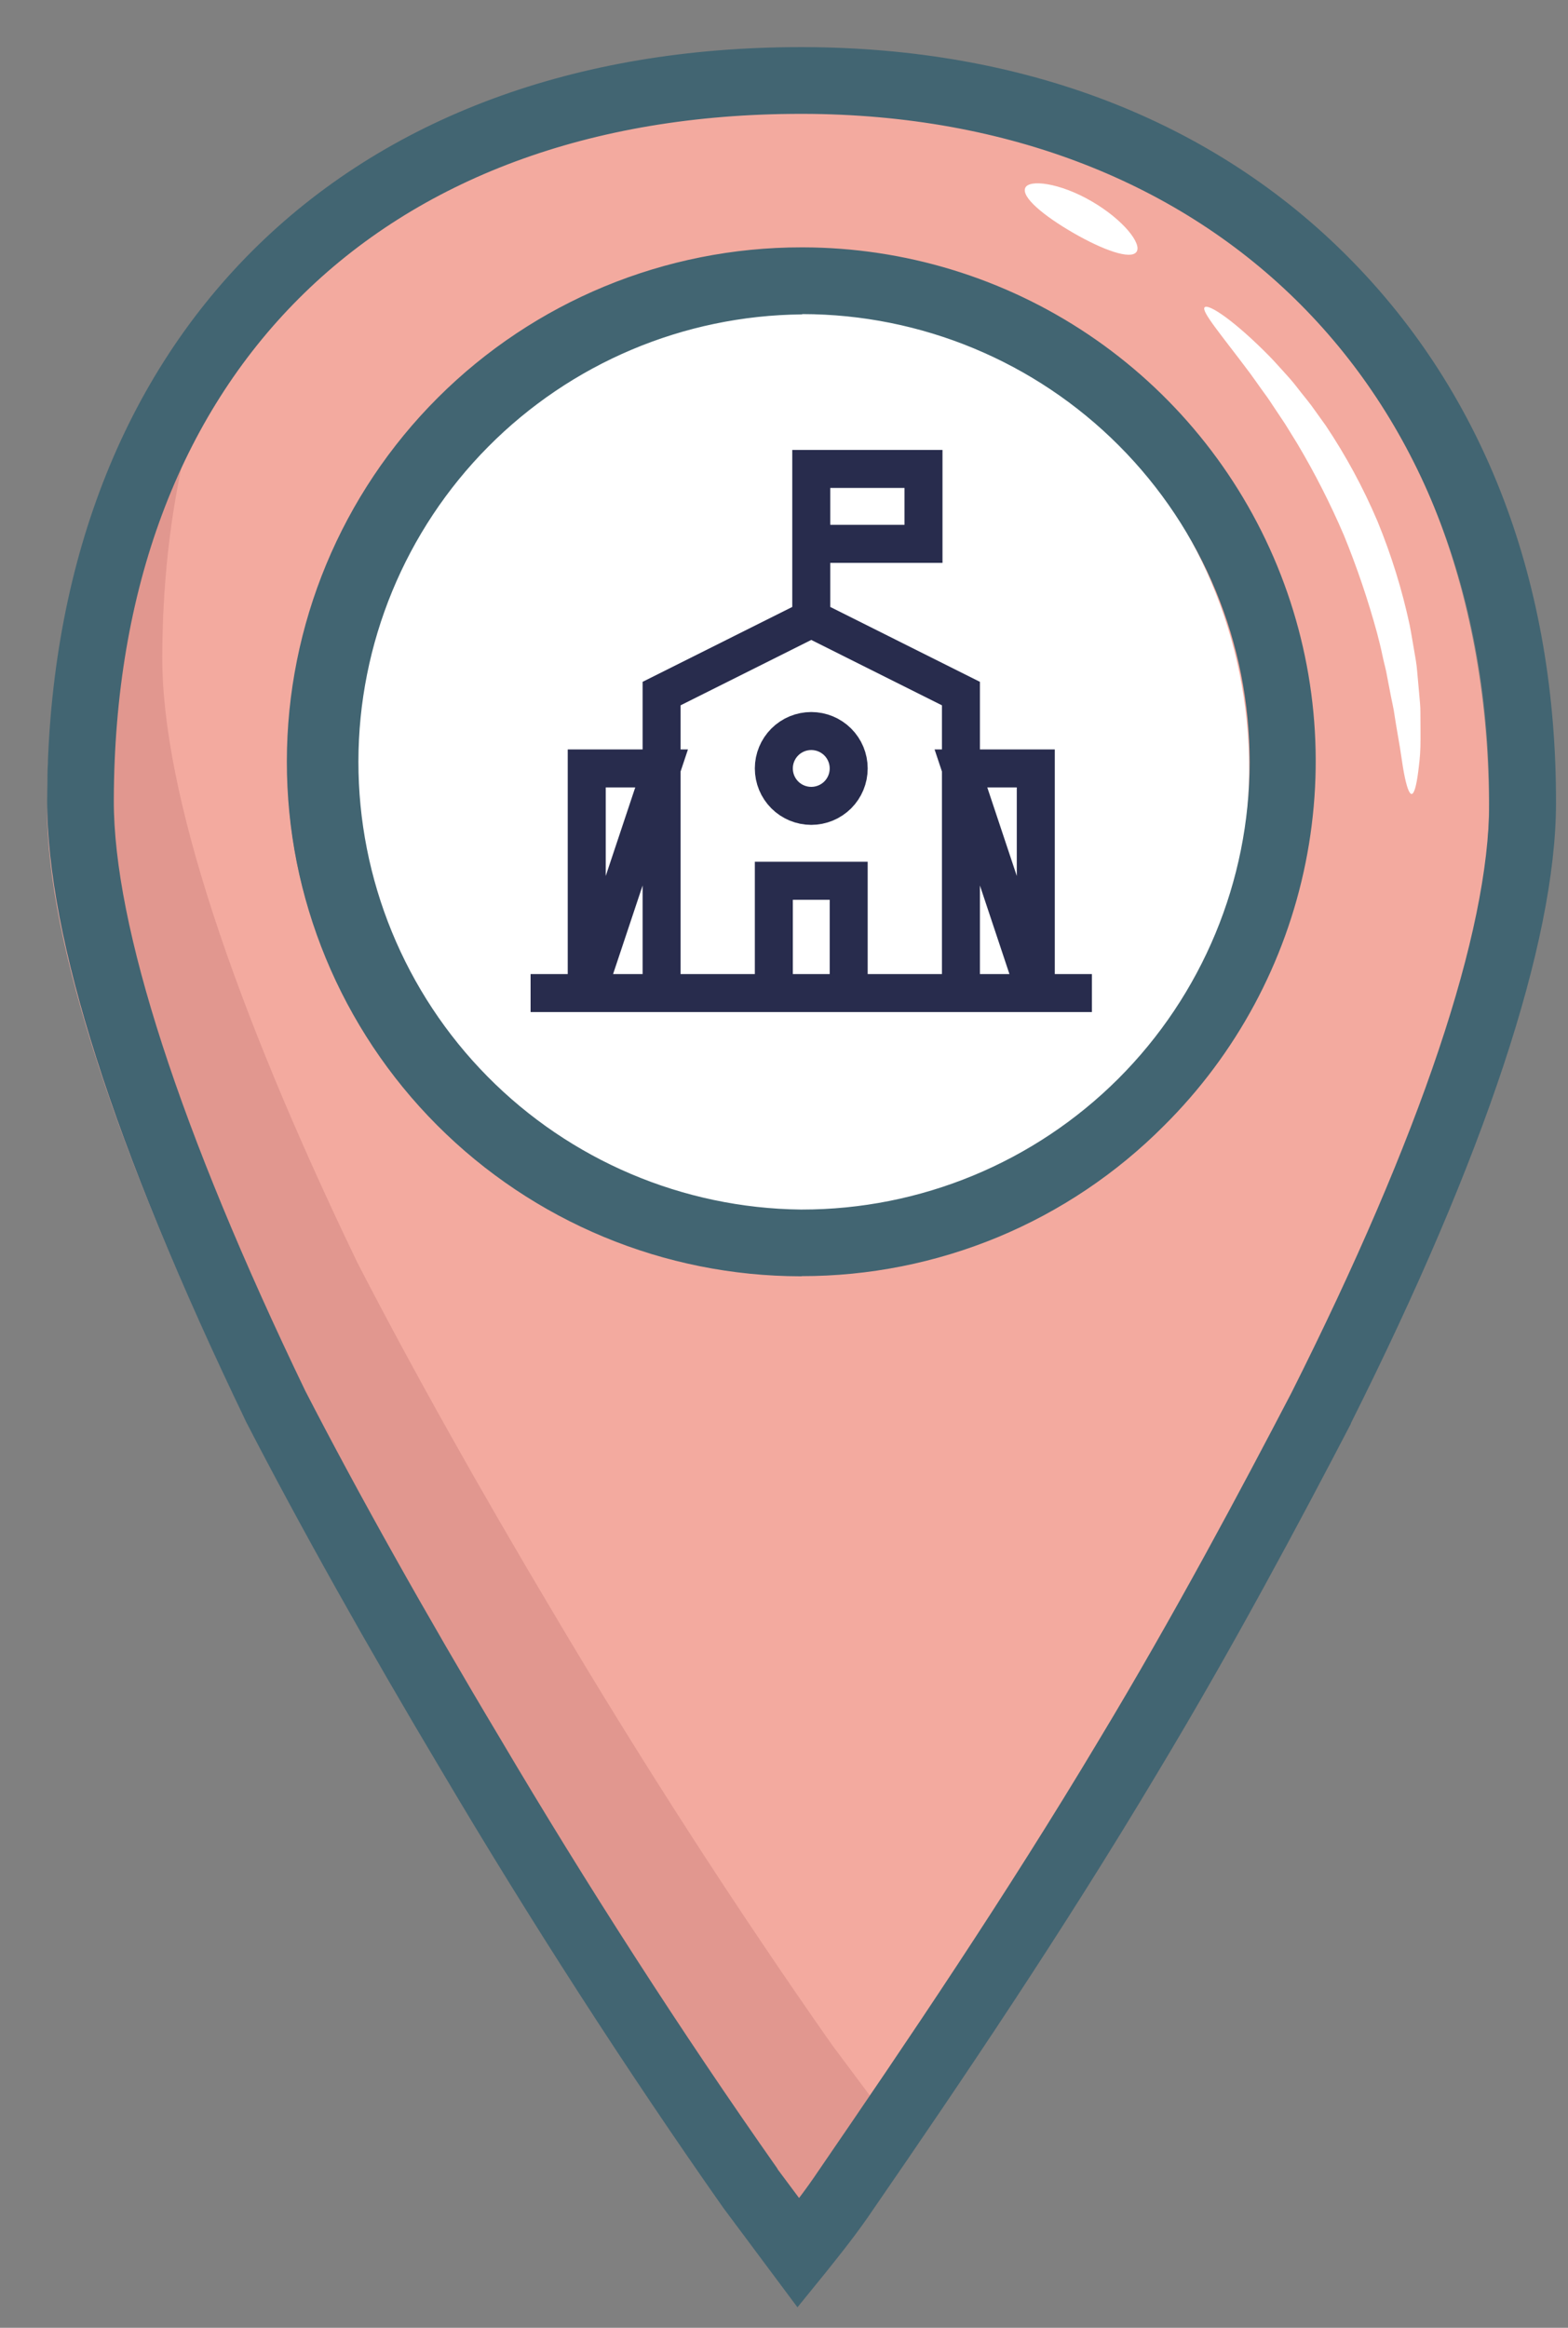 <svg width="31" height="46" viewBox="0 0 31 46" fill="none" xmlns="http://www.w3.org/2000/svg">
<rect x="0" y="0" width="31" height="46" fill="#808080" stroke="none"/>
<path d="M10.097 5.6C9.802 5.6 9.513 5.513 9.268 5.348C9.022 5.184 8.831 4.951 8.718 4.678C8.605 4.405 8.575 4.105 8.633 3.816C8.69 3.526 8.833 3.26 9.041 3.051C9.25 2.842 9.516 2.7 9.806 2.642C10.096 2.585 10.396 2.614 10.669 2.727C10.942 2.84 11.175 3.032 11.339 3.277C11.503 3.523 11.591 3.812 11.591 4.107C11.59 4.503 11.433 4.882 11.153 5.162C10.873 5.442 10.493 5.6 10.097 5.6ZM10.097 3.744C10.026 3.744 9.956 3.765 9.896 3.805C9.836 3.845 9.79 3.902 9.762 3.968C9.735 4.034 9.728 4.107 9.742 4.178C9.756 4.248 9.79 4.313 9.841 4.363C9.892 4.414 9.956 4.449 10.027 4.463C10.097 4.477 10.17 4.469 10.236 4.442C10.303 4.415 10.359 4.368 10.399 4.308C10.439 4.249 10.46 4.179 10.46 4.107C10.46 4.059 10.451 4.012 10.432 3.968C10.414 3.924 10.388 3.884 10.354 3.85C10.32 3.817 10.28 3.79 10.236 3.772C10.192 3.754 10.145 3.744 10.097 3.744Z" fill="#E7F6FF"/>
<path d="M12.762 4.834C13.051 4.834 13.286 4.599 13.286 4.31C13.286 4.021 13.051 3.786 12.762 3.786C12.472 3.786 12.238 4.021 12.238 4.31C12.238 4.599 12.472 4.834 12.762 4.834Z" fill="#E7F6FF"/>
<g opacity="0.5">
<path opacity="0.5" d="M20.355 31.635V32.785C20.022 33.843 19.499 35.081 18.812 36.446C18.53 36.988 18.227 37.56 17.903 38.148C18.125 37.771 18.337 37.402 18.543 37.035C18.303 37.489 18.05 37.961 17.782 38.441V36.651L17.862 36.501L17.782 36.642V36.576C17.902 36.351 18.018 36.131 18.131 35.917C18.876 34.434 19.429 33.102 19.755 31.987C19.958 31.873 20.158 31.755 20.355 31.635Z" fill="#BBD2E5"/>
</g>
<path d="M25.304 14.928C25.292 20.157 21.006 24.423 15.779 24.411C11.252 24.402 7.444 21.186 6.514 16.927C6.418 16.38 6.37 15.825 6.371 15.27C6.383 10.044 10.669 5.775 15.895 5.786C20.418 5.796 24.219 9.004 25.157 13.251C25.157 13.253 25.157 13.255 25.157 13.257C25.256 13.809 25.305 14.368 25.304 14.928Z" fill="white"/>
<path d="M15.221 1.728C6.43 1.709 0.953 7.241 0.931 15.953C0.926 18.646 2.345 22.846 4.787 27.919C5.891 30.06 7.236 32.441 8.649 34.818C10.385 37.752 12.279 40.686 14.175 43.383L15.123 44.653C15.44 44.256 15.758 43.861 16.075 43.386C17.983 40.619 19.889 37.771 21.634 34.846C23.065 32.473 24.338 30.099 25.451 27.964C27.994 22.901 29.431 18.706 29.437 16.014C29.464 7.54 23.774 1.747 15.221 1.728ZM15.171 24.693C9.944 24.681 5.676 20.396 5.687 15.169C5.699 9.941 9.985 5.677 15.212 5.688C20.439 5.699 24.707 9.985 24.696 15.212C24.684 20.439 20.398 24.707 15.171 24.693Z" fill="#F3AA9F"/>
<path d="M25.571 29.021C24.593 30.874 23.503 32.869 22.3 34.862C20.552 37.788 18.645 40.636 16.741 43.403C16.424 43.874 16.106 44.273 15.788 44.669L14.837 43.4C12.942 40.704 11.047 37.769 9.316 34.836C7.895 32.456 6.554 30.077 5.454 27.937C3.004 22.862 1.585 18.662 1.591 15.969C1.598 12.374 2.533 9.321 4.251 6.975C3.572 8.745 3.215 10.76 3.208 12.981C3.202 15.674 4.621 19.875 7.063 24.946C8.167 27.087 9.508 29.469 10.925 31.846C12.661 34.779 14.556 37.713 16.45 40.41L17.398 41.68C17.716 41.283 18.034 40.888 18.351 40.413C20.258 37.646 22.165 34.798 23.91 31.873C24.494 30.92 25.045 29.962 25.571 29.021Z" fill="#E1978F"/>
<path d="M15.766 45.595L14.298 43.627C12.397 40.923 10.477 37.947 8.745 35.019C7.261 32.534 5.918 30.136 4.86 28.086L4.853 28.07C2.245 22.658 0.926 18.534 0.931 15.817C0.941 11.352 2.345 7.6 4.983 4.963C7.621 2.326 11.37 0.931 15.833 0.931H15.879C20.246 0.941 23.982 2.382 26.673 5.099C29.365 7.815 30.772 11.533 30.763 15.878C30.758 18.623 29.35 22.858 26.707 28.126V28.135C25.714 30.041 24.381 32.549 22.871 35.054C21 38.185 18.998 41.146 17.287 43.627C16.962 44.112 16.634 44.521 16.317 44.917L15.766 45.595ZM15.371 42.863L15.798 43.435C15.929 43.262 16.059 43.081 16.189 42.887C17.89 40.407 19.881 37.473 21.734 34.373C23.226 31.899 24.545 29.416 25.53 27.528C28.085 22.446 29.438 18.418 29.443 15.877C29.461 7.744 24.008 2.268 15.877 2.25H15.833C7.472 2.25 2.268 7.445 2.25 15.817C2.245 18.3 3.554 22.335 6.037 27.488C7.081 29.513 8.409 31.883 9.882 34.344C11.594 37.242 13.492 40.187 15.371 42.856V42.863ZM15.849 25.221H15.827C13.13 25.218 10.546 24.144 8.641 22.235C6.737 20.327 5.668 17.74 5.671 15.044C5.674 12.348 6.748 9.763 8.657 7.858C10.565 5.954 13.152 4.886 15.848 4.888H15.871C17.881 4.891 19.846 5.489 21.515 6.609C23.184 7.729 24.484 9.319 25.249 11.178C26.014 13.037 26.209 15.081 25.811 17.052C25.413 19.022 24.439 20.83 23.012 22.246C22.073 23.189 20.957 23.938 19.727 24.448C18.498 24.957 17.18 25.219 15.849 25.218V25.221ZM15.849 6.213C13.519 6.235 11.292 7.174 9.651 8.829C8.01 10.483 7.088 12.718 7.086 15.048C7.083 17.378 8 19.615 9.638 21.273C11.275 22.93 13.5 23.875 15.83 23.902H15.85C18.197 23.904 20.448 22.974 22.109 21.317C23.769 19.659 24.704 17.41 24.706 15.063C24.709 12.717 23.779 10.466 22.121 8.805C20.464 7.144 18.214 6.21 15.868 6.207L15.849 6.213Z" fill="#426572"/>
<path d="M27.234 10.302C27.507 10.967 27.721 11.655 27.871 12.358C27.903 12.52 27.927 12.679 27.954 12.829C27.98 12.979 28.009 13.132 28.019 13.278L28.057 13.7C28.068 13.836 28.084 13.965 28.082 14.089C28.082 14.338 28.087 14.56 28.082 14.759C28.077 14.958 28.054 15.126 28.037 15.263C28.001 15.539 27.956 15.69 27.908 15.69C27.859 15.69 27.807 15.539 27.756 15.271C27.73 15.136 27.71 14.972 27.679 14.783C27.648 14.593 27.608 14.379 27.572 14.142C27.557 14.023 27.527 13.901 27.502 13.773L27.425 13.374C27.404 13.236 27.36 13.096 27.331 12.951C27.302 12.806 27.263 12.656 27.224 12.505C27.045 11.849 26.826 11.205 26.569 10.576C26.301 9.952 25.993 9.346 25.645 8.762L25.405 8.374L25.164 8.013C25.089 7.895 25.009 7.786 24.932 7.681C24.856 7.575 24.785 7.472 24.714 7.376C24.14 6.609 23.744 6.151 23.816 6.073C23.887 5.994 24.403 6.333 25.102 7.045C25.189 7.133 25.275 7.233 25.367 7.332C25.458 7.431 25.555 7.539 25.643 7.654C25.73 7.77 25.831 7.887 25.925 8.012L26.208 8.406C26.609 9.004 26.952 9.639 27.234 10.302Z" fill="white"/>
<path d="M21.582 3.978C22.209 4.342 22.584 4.822 22.468 4.979C22.351 5.136 21.808 4.942 21.219 4.602C20.631 4.262 20.197 3.9 20.268 3.717C20.338 3.535 20.956 3.613 21.582 3.978Z" fill="white"/>
<path d="M16.039 12.226L18.998 13.706V19.624H13.08V13.706L16.039 12.226ZM16.039 12.226V8.897V12.226ZM10.49 19.624H21.587H10.49ZM11.6 19.624V15.185H13.08L11.6 19.624ZM20.478 19.624V15.185H18.998L20.478 19.624ZM15.299 19.624V17.405H16.779V19.624H15.299ZM16.039 9.267H18.258V10.747H16.039V9.267ZM16.039 15.925C15.843 15.925 15.654 15.847 15.516 15.709C15.377 15.57 15.299 15.382 15.299 15.185C15.299 14.989 15.377 14.801 15.516 14.662C15.654 14.524 15.843 14.446 16.039 14.446C16.235 14.446 16.423 14.524 16.562 14.662C16.701 14.801 16.779 14.989 16.779 15.185C16.779 15.382 16.701 15.57 16.562 15.709C16.423 15.847 16.235 15.925 16.039 15.925Z" stroke="#282C4D" stroke-width="0.751"/>
</svg>
